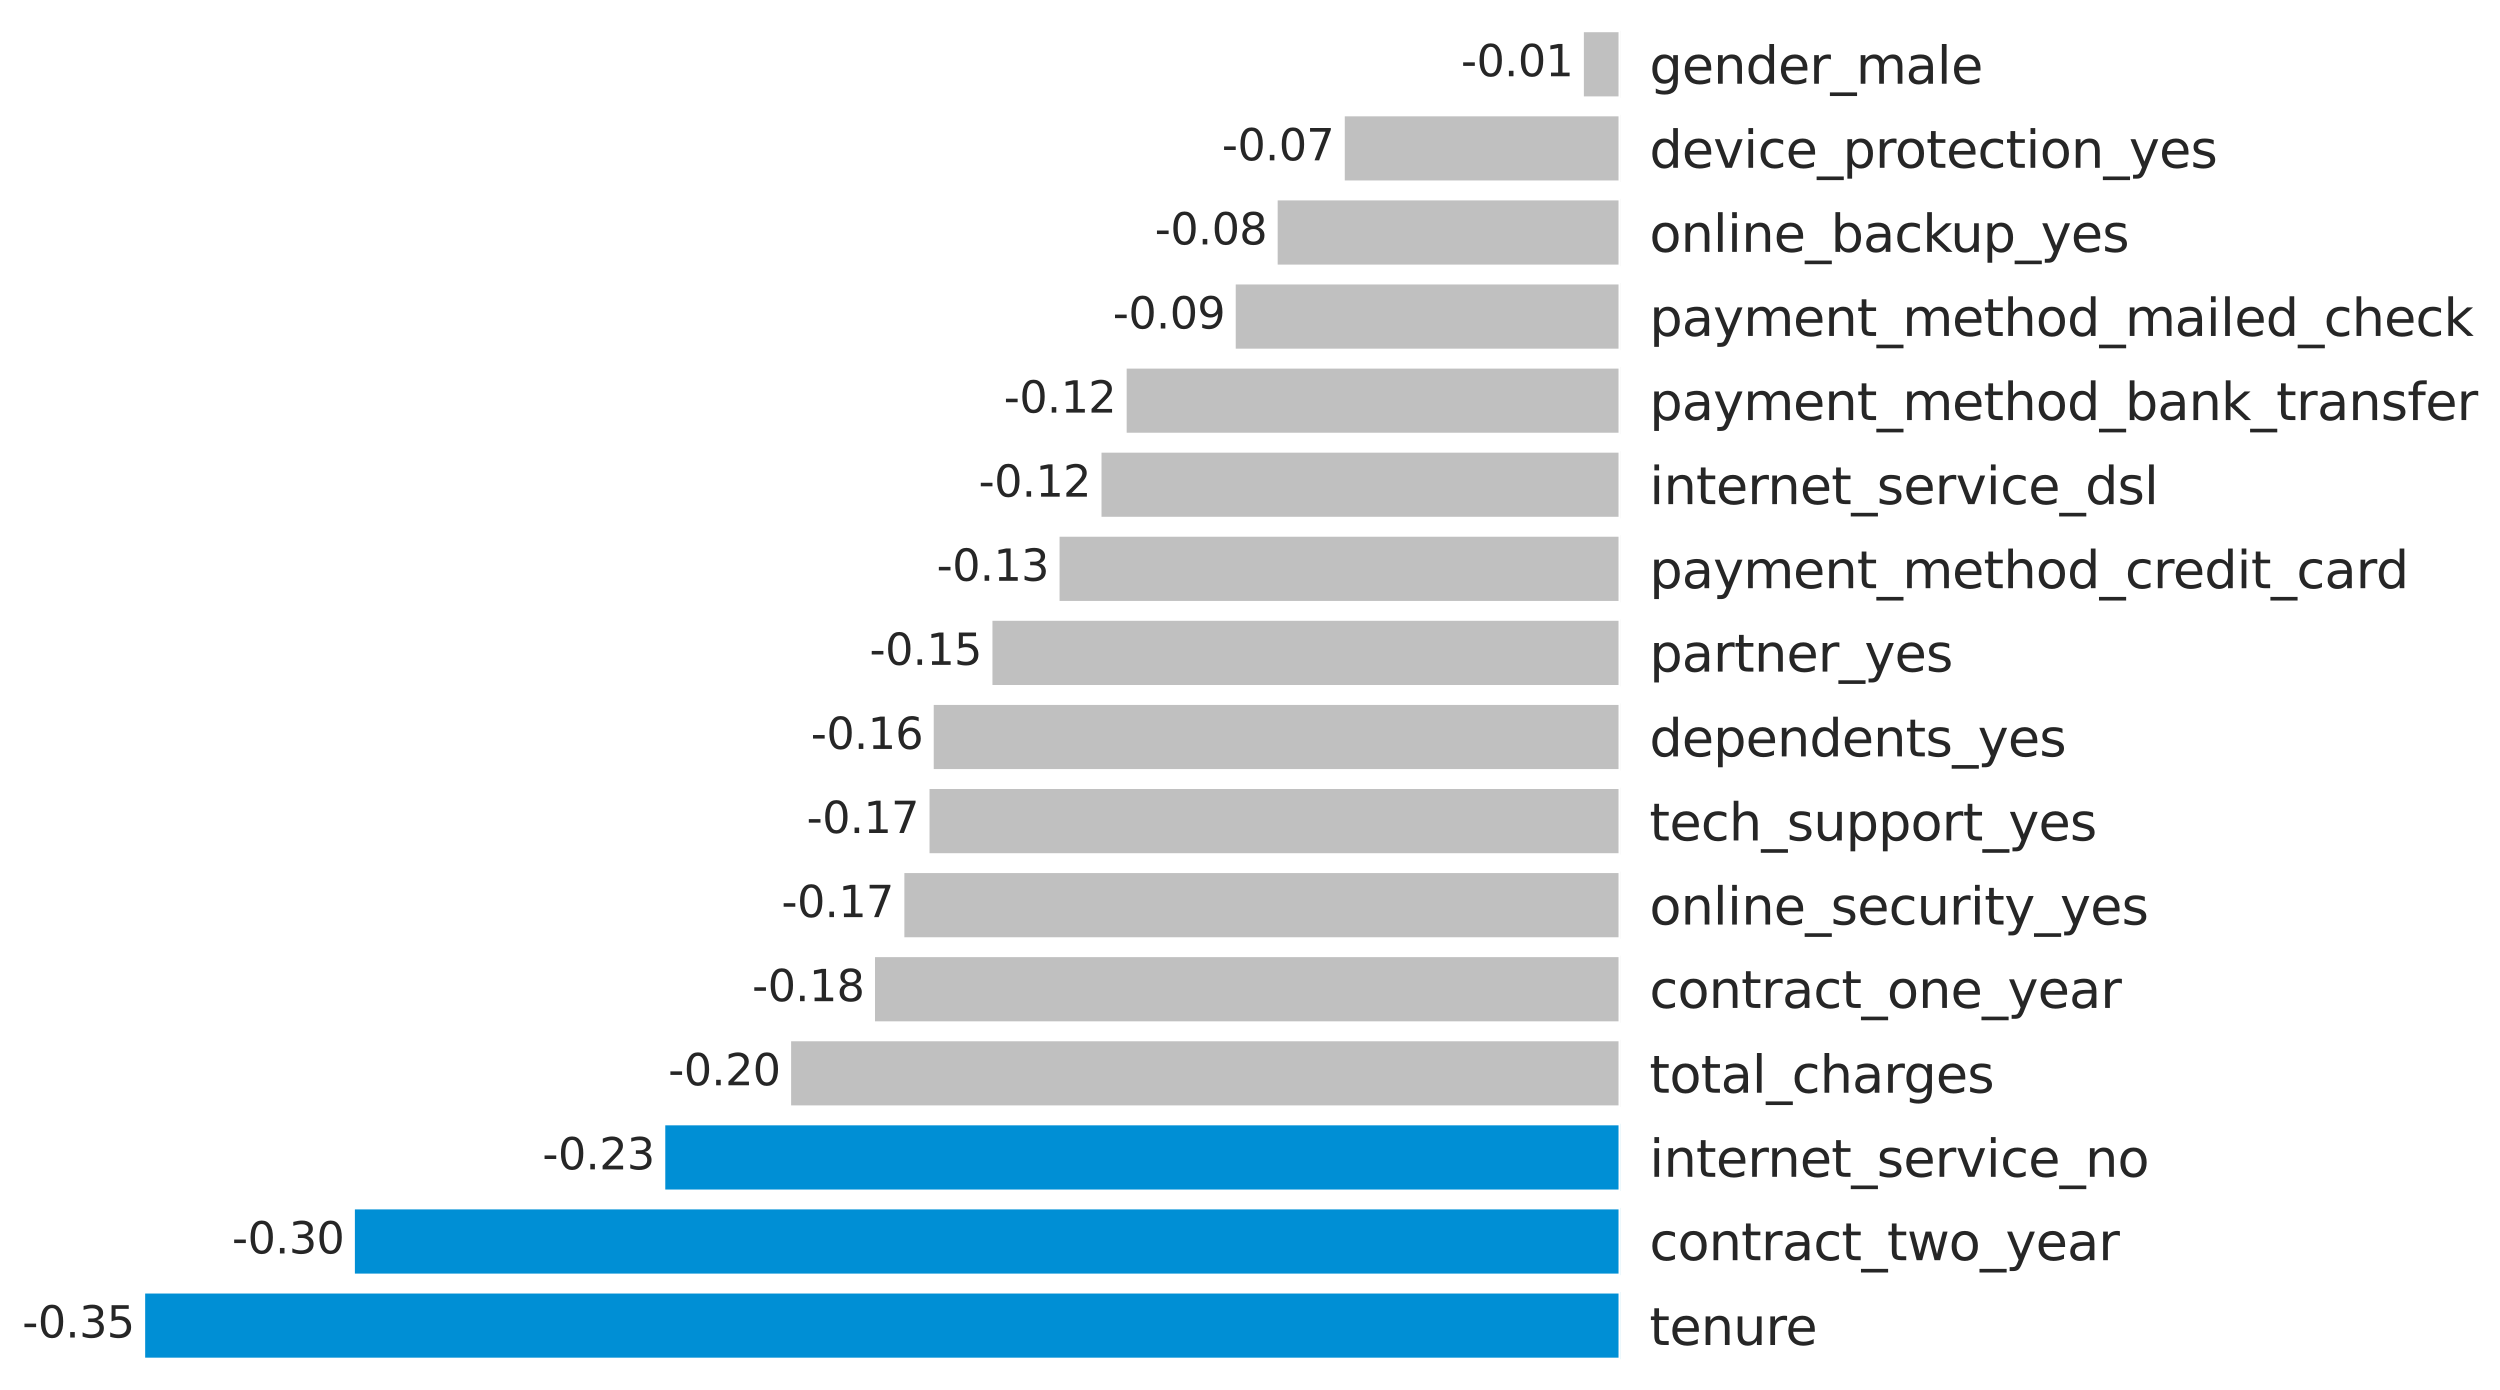 <?xml version="1.0" encoding="utf-8" standalone="no"?>
<!DOCTYPE svg PUBLIC "-//W3C//DTD SVG 1.1//EN"
  "http://www.w3.org/Graphics/SVG/1.1/DTD/svg11.dtd">
<svg xmlns:xlink="http://www.w3.org/1999/xlink" width="808.111pt" height="449.28pt" viewBox="0 0 808.111 449.28" xmlns="http://www.w3.org/2000/svg" version="1.1">
 <defs>
  <style type="text/css">*{stroke-linejoin: round; stroke-linecap: butt}</style>
 </defs>
 <g id="figure_1">
  <g id="patch_1">
   <path d="M 0 449.28 
L 808.111 449.28 
L 808.111 0 
L 0 0 
z
" style="fill: #ffffff"/>
  </g>
  <g id="axes_1">
   <g id="patch_2">
    <path d="M 22.56 442.08 
L 523.68 442.08 
L 523.68 7.2 
L 22.56 7.2 
z
" style="fill: #ffffff"/>
   </g>
   <g id="matplotlib.axis_1">
    <g id="xtick_1"/>
    <g id="xtick_2"/>
    <g id="xtick_3"/>
    <g id="xtick_4"/>
    <g id="xtick_5"/>
    <g id="xtick_6"/>
    <g id="xtick_7"/>
    <g id="xtick_8"/>
   </g>
   <g id="matplotlib.axis_2">
    <g id="ytick_1">
     <g id="text_1">
      <!-- gender_male -->
      <g style="fill: #262626" transform="translate(533.18 27.059)scale(0.165 -0.165)">
       <defs>
        <path id="DejaVuSans-67" d="M 2906 1791 
Q 2906 2416 2648 2759 
Q 2391 3103 1925 3103 
Q 1463 3103 1205 2759 
Q 947 2416 947 1791 
Q 947 1169 1205 825 
Q 1463 481 1925 481 
Q 2391 481 2648 825 
Q 2906 1169 2906 1791 
z
M 3481 434 
Q 3481 -459 3084 -895 
Q 2688 -1331 1869 -1331 
Q 1566 -1331 1297 -1286 
Q 1028 -1241 775 -1147 
L 775 -588 
Q 1028 -725 1275 -790 
Q 1522 -856 1778 -856 
Q 2344 -856 2625 -561 
Q 2906 -266 2906 331 
L 2906 616 
Q 2728 306 2450 153 
Q 2172 0 1784 0 
Q 1141 0 747 490 
Q 353 981 353 1791 
Q 353 2603 747 3093 
Q 1141 3584 1784 3584 
Q 2172 3584 2450 3431 
Q 2728 3278 2906 2969 
L 2906 3500 
L 3481 3500 
L 3481 434 
z
" transform="scale(0.016)"/>
        <path id="DejaVuSans-65" d="M 3597 1894 
L 3597 1613 
L 953 1613 
Q 991 1019 1311 708 
Q 1631 397 2203 397 
Q 2534 397 2845 478 
Q 3156 559 3463 722 
L 3463 178 
Q 3153 47 2828 -22 
Q 2503 -91 2169 -91 
Q 1331 -91 842 396 
Q 353 884 353 1716 
Q 353 2575 817 3079 
Q 1281 3584 2069 3584 
Q 2775 3584 3186 3129 
Q 3597 2675 3597 1894 
z
M 3022 2063 
Q 3016 2534 2758 2815 
Q 2500 3097 2075 3097 
Q 1594 3097 1305 2825 
Q 1016 2553 972 2059 
L 3022 2063 
z
" transform="scale(0.016)"/>
        <path id="DejaVuSans-6e" d="M 3513 2113 
L 3513 0 
L 2938 0 
L 2938 2094 
Q 2938 2591 2744 2837 
Q 2550 3084 2163 3084 
Q 1697 3084 1428 2787 
Q 1159 2491 1159 1978 
L 1159 0 
L 581 0 
L 581 3500 
L 1159 3500 
L 1159 2956 
Q 1366 3272 1645 3428 
Q 1925 3584 2291 3584 
Q 2894 3584 3203 3211 
Q 3513 2838 3513 2113 
z
" transform="scale(0.016)"/>
        <path id="DejaVuSans-64" d="M 2906 2969 
L 2906 4863 
L 3481 4863 
L 3481 0 
L 2906 0 
L 2906 525 
Q 2725 213 2448 61 
Q 2172 -91 1784 -91 
Q 1150 -91 751 415 
Q 353 922 353 1747 
Q 353 2572 751 3078 
Q 1150 3584 1784 3584 
Q 2172 3584 2448 3432 
Q 2725 3281 2906 2969 
z
M 947 1747 
Q 947 1113 1208 752 
Q 1469 391 1925 391 
Q 2381 391 2643 752 
Q 2906 1113 2906 1747 
Q 2906 2381 2643 2742 
Q 2381 3103 1925 3103 
Q 1469 3103 1208 2742 
Q 947 2381 947 1747 
z
" transform="scale(0.016)"/>
        <path id="DejaVuSans-72" d="M 2631 2963 
Q 2534 3019 2420 3045 
Q 2306 3072 2169 3072 
Q 1681 3072 1420 2755 
Q 1159 2438 1159 1844 
L 1159 0 
L 581 0 
L 581 3500 
L 1159 3500 
L 1159 2956 
Q 1341 3275 1631 3429 
Q 1922 3584 2338 3584 
Q 2397 3584 2469 3576 
Q 2541 3569 2628 3553 
L 2631 2963 
z
" transform="scale(0.016)"/>
        <path id="DejaVuSans-5f" d="M 3263 -1063 
L 3263 -1509 
L -63 -1509 
L -63 -1063 
L 3263 -1063 
z
" transform="scale(0.016)"/>
        <path id="DejaVuSans-6d" d="M 3328 2828 
Q 3544 3216 3844 3400 
Q 4144 3584 4550 3584 
Q 5097 3584 5394 3201 
Q 5691 2819 5691 2113 
L 5691 0 
L 5113 0 
L 5113 2094 
Q 5113 2597 4934 2840 
Q 4756 3084 4391 3084 
Q 3944 3084 3684 2787 
Q 3425 2491 3425 1978 
L 3425 0 
L 2847 0 
L 2847 2094 
Q 2847 2600 2669 2842 
Q 2491 3084 2119 3084 
Q 1678 3084 1418 2786 
Q 1159 2488 1159 1978 
L 1159 0 
L 581 0 
L 581 3500 
L 1159 3500 
L 1159 2956 
Q 1356 3278 1631 3431 
Q 1906 3584 2284 3584 
Q 2666 3584 2933 3390 
Q 3200 3197 3328 2828 
z
" transform="scale(0.016)"/>
        <path id="DejaVuSans-61" d="M 2194 1759 
Q 1497 1759 1228 1600 
Q 959 1441 959 1056 
Q 959 750 1161 570 
Q 1363 391 1709 391 
Q 2188 391 2477 730 
Q 2766 1069 2766 1631 
L 2766 1759 
L 2194 1759 
z
M 3341 1997 
L 3341 0 
L 2766 0 
L 2766 531 
Q 2569 213 2275 61 
Q 1981 -91 1556 -91 
Q 1019 -91 701 211 
Q 384 513 384 1019 
Q 384 1609 779 1909 
Q 1175 2209 1959 2209 
L 2766 2209 
L 2766 2266 
Q 2766 2663 2505 2880 
Q 2244 3097 1772 3097 
Q 1472 3097 1187 3025 
Q 903 2953 641 2809 
L 641 3341 
Q 956 3463 1253 3523 
Q 1550 3584 1831 3584 
Q 2591 3584 2966 3190 
Q 3341 2797 3341 1997 
z
" transform="scale(0.016)"/>
        <path id="DejaVuSans-6c" d="M 603 4863 
L 1178 4863 
L 1178 0 
L 603 0 
L 603 4863 
z
" transform="scale(0.016)"/>
       </defs>
       <use xlink:href="#DejaVuSans-67"/>
       <use xlink:href="#DejaVuSans-65" x="63.477"/>
       <use xlink:href="#DejaVuSans-6e" x="125"/>
       <use xlink:href="#DejaVuSans-64" x="188.379"/>
       <use xlink:href="#DejaVuSans-65" x="251.855"/>
       <use xlink:href="#DejaVuSans-72" x="313.379"/>
       <use xlink:href="#DejaVuSans-5f" x="354.492"/>
       <use xlink:href="#DejaVuSans-6d" x="404.492"/>
       <use xlink:href="#DejaVuSans-61" x="501.904"/>
       <use xlink:href="#DejaVuSans-6c" x="563.184"/>
       <use xlink:href="#DejaVuSans-65" x="590.967"/>
      </g>
     </g>
    </g>
    <g id="ytick_2">
     <g id="text_2">
      <!-- device_protection_yes -->
      <g style="fill: #262626" transform="translate(533.18 54.239)scale(0.165 -0.165)">
       <defs>
        <path id="DejaVuSans-76" d="M 191 3500 
L 800 3500 
L 1894 563 
L 2988 3500 
L 3597 3500 
L 2284 0 
L 1503 0 
L 191 3500 
z
" transform="scale(0.016)"/>
        <path id="DejaVuSans-69" d="M 603 3500 
L 1178 3500 
L 1178 0 
L 603 0 
L 603 3500 
z
M 603 4863 
L 1178 4863 
L 1178 4134 
L 603 4134 
L 603 4863 
z
" transform="scale(0.016)"/>
        <path id="DejaVuSans-63" d="M 3122 3366 
L 3122 2828 
Q 2878 2963 2633 3030 
Q 2388 3097 2138 3097 
Q 1578 3097 1268 2742 
Q 959 2388 959 1747 
Q 959 1106 1268 751 
Q 1578 397 2138 397 
Q 2388 397 2633 464 
Q 2878 531 3122 666 
L 3122 134 
Q 2881 22 2623 -34 
Q 2366 -91 2075 -91 
Q 1284 -91 818 406 
Q 353 903 353 1747 
Q 353 2603 823 3093 
Q 1294 3584 2113 3584 
Q 2378 3584 2631 3529 
Q 2884 3475 3122 3366 
z
" transform="scale(0.016)"/>
        <path id="DejaVuSans-70" d="M 1159 525 
L 1159 -1331 
L 581 -1331 
L 581 3500 
L 1159 3500 
L 1159 2969 
Q 1341 3281 1617 3432 
Q 1894 3584 2278 3584 
Q 2916 3584 3314 3078 
Q 3713 2572 3713 1747 
Q 3713 922 3314 415 
Q 2916 -91 2278 -91 
Q 1894 -91 1617 61 
Q 1341 213 1159 525 
z
M 3116 1747 
Q 3116 2381 2855 2742 
Q 2594 3103 2138 3103 
Q 1681 3103 1420 2742 
Q 1159 2381 1159 1747 
Q 1159 1113 1420 752 
Q 1681 391 2138 391 
Q 2594 391 2855 752 
Q 3116 1113 3116 1747 
z
" transform="scale(0.016)"/>
        <path id="DejaVuSans-6f" d="M 1959 3097 
Q 1497 3097 1228 2736 
Q 959 2375 959 1747 
Q 959 1119 1226 758 
Q 1494 397 1959 397 
Q 2419 397 2687 759 
Q 2956 1122 2956 1747 
Q 2956 2369 2687 2733 
Q 2419 3097 1959 3097 
z
M 1959 3584 
Q 2709 3584 3137 3096 
Q 3566 2609 3566 1747 
Q 3566 888 3137 398 
Q 2709 -91 1959 -91 
Q 1206 -91 779 398 
Q 353 888 353 1747 
Q 353 2609 779 3096 
Q 1206 3584 1959 3584 
z
" transform="scale(0.016)"/>
        <path id="DejaVuSans-74" d="M 1172 4494 
L 1172 3500 
L 2356 3500 
L 2356 3053 
L 1172 3053 
L 1172 1153 
Q 1172 725 1289 603 
Q 1406 481 1766 481 
L 2356 481 
L 2356 0 
L 1766 0 
Q 1100 0 847 248 
Q 594 497 594 1153 
L 594 3053 
L 172 3053 
L 172 3500 
L 594 3500 
L 594 4494 
L 1172 4494 
z
" transform="scale(0.016)"/>
        <path id="DejaVuSans-79" d="M 2059 -325 
Q 1816 -950 1584 -1140 
Q 1353 -1331 966 -1331 
L 506 -1331 
L 506 -850 
L 844 -850 
Q 1081 -850 1212 -737 
Q 1344 -625 1503 -206 
L 1606 56 
L 191 3500 
L 800 3500 
L 1894 763 
L 2988 3500 
L 3597 3500 
L 2059 -325 
z
" transform="scale(0.016)"/>
        <path id="DejaVuSans-73" d="M 2834 3397 
L 2834 2853 
Q 2591 2978 2328 3040 
Q 2066 3103 1784 3103 
Q 1356 3103 1142 2972 
Q 928 2841 928 2578 
Q 928 2378 1081 2264 
Q 1234 2150 1697 2047 
L 1894 2003 
Q 2506 1872 2764 1633 
Q 3022 1394 3022 966 
Q 3022 478 2636 193 
Q 2250 -91 1575 -91 
Q 1294 -91 989 -36 
Q 684 19 347 128 
L 347 722 
Q 666 556 975 473 
Q 1284 391 1588 391 
Q 1994 391 2212 530 
Q 2431 669 2431 922 
Q 2431 1156 2273 1281 
Q 2116 1406 1581 1522 
L 1381 1569 
Q 847 1681 609 1914 
Q 372 2147 372 2553 
Q 372 3047 722 3315 
Q 1072 3584 1716 3584 
Q 2034 3584 2315 3537 
Q 2597 3491 2834 3397 
z
" transform="scale(0.016)"/>
       </defs>
       <use xlink:href="#DejaVuSans-64"/>
       <use xlink:href="#DejaVuSans-65" x="63.477"/>
       <use xlink:href="#DejaVuSans-76" x="125"/>
       <use xlink:href="#DejaVuSans-69" x="184.18"/>
       <use xlink:href="#DejaVuSans-63" x="211.963"/>
       <use xlink:href="#DejaVuSans-65" x="266.943"/>
       <use xlink:href="#DejaVuSans-5f" x="328.467"/>
       <use xlink:href="#DejaVuSans-70" x="378.467"/>
       <use xlink:href="#DejaVuSans-72" x="441.943"/>
       <use xlink:href="#DejaVuSans-6f" x="480.807"/>
       <use xlink:href="#DejaVuSans-74" x="541.988"/>
       <use xlink:href="#DejaVuSans-65" x="581.197"/>
       <use xlink:href="#DejaVuSans-63" x="642.721"/>
       <use xlink:href="#DejaVuSans-74" x="697.701"/>
       <use xlink:href="#DejaVuSans-69" x="736.91"/>
       <use xlink:href="#DejaVuSans-6f" x="764.693"/>
       <use xlink:href="#DejaVuSans-6e" x="825.875"/>
       <use xlink:href="#DejaVuSans-5f" x="889.254"/>
       <use xlink:href="#DejaVuSans-79" x="939.254"/>
       <use xlink:href="#DejaVuSans-65" x="998.434"/>
       <use xlink:href="#DejaVuSans-73" x="1059.957"/>
      </g>
     </g>
    </g>
    <g id="ytick_3">
     <g id="text_3">
      <!-- online_backup_yes -->
      <g style="fill: #262626" transform="translate(533.18 81.419)scale(0.165 -0.165)">
       <defs>
        <path id="DejaVuSans-62" d="M 3116 1747 
Q 3116 2381 2855 2742 
Q 2594 3103 2138 3103 
Q 1681 3103 1420 2742 
Q 1159 2381 1159 1747 
Q 1159 1113 1420 752 
Q 1681 391 2138 391 
Q 2594 391 2855 752 
Q 3116 1113 3116 1747 
z
M 1159 2969 
Q 1341 3281 1617 3432 
Q 1894 3584 2278 3584 
Q 2916 3584 3314 3078 
Q 3713 2572 3713 1747 
Q 3713 922 3314 415 
Q 2916 -91 2278 -91 
Q 1894 -91 1617 61 
Q 1341 213 1159 525 
L 1159 0 
L 581 0 
L 581 4863 
L 1159 4863 
L 1159 2969 
z
" transform="scale(0.016)"/>
        <path id="DejaVuSans-6b" d="M 581 4863 
L 1159 4863 
L 1159 1991 
L 2875 3500 
L 3609 3500 
L 1753 1863 
L 3688 0 
L 2938 0 
L 1159 1709 
L 1159 0 
L 581 0 
L 581 4863 
z
" transform="scale(0.016)"/>
        <path id="DejaVuSans-75" d="M 544 1381 
L 544 3500 
L 1119 3500 
L 1119 1403 
Q 1119 906 1312 657 
Q 1506 409 1894 409 
Q 2359 409 2629 706 
Q 2900 1003 2900 1516 
L 2900 3500 
L 3475 3500 
L 3475 0 
L 2900 0 
L 2900 538 
Q 2691 219 2414 64 
Q 2138 -91 1772 -91 
Q 1169 -91 856 284 
Q 544 659 544 1381 
z
M 1991 3584 
L 1991 3584 
z
" transform="scale(0.016)"/>
       </defs>
       <use xlink:href="#DejaVuSans-6f"/>
       <use xlink:href="#DejaVuSans-6e" x="61.182"/>
       <use xlink:href="#DejaVuSans-6c" x="124.561"/>
       <use xlink:href="#DejaVuSans-69" x="152.344"/>
       <use xlink:href="#DejaVuSans-6e" x="180.127"/>
       <use xlink:href="#DejaVuSans-65" x="243.506"/>
       <use xlink:href="#DejaVuSans-5f" x="305.029"/>
       <use xlink:href="#DejaVuSans-62" x="355.029"/>
       <use xlink:href="#DejaVuSans-61" x="418.506"/>
       <use xlink:href="#DejaVuSans-63" x="479.785"/>
       <use xlink:href="#DejaVuSans-6b" x="534.766"/>
       <use xlink:href="#DejaVuSans-75" x="589.551"/>
       <use xlink:href="#DejaVuSans-70" x="652.93"/>
       <use xlink:href="#DejaVuSans-5f" x="716.406"/>
       <use xlink:href="#DejaVuSans-79" x="766.406"/>
       <use xlink:href="#DejaVuSans-65" x="825.586"/>
       <use xlink:href="#DejaVuSans-73" x="887.109"/>
      </g>
     </g>
    </g>
    <g id="ytick_4">
     <g id="text_4">
      <!-- payment_method_mailed_check -->
      <g style="fill: #262626" transform="translate(533.18 108.599)scale(0.165 -0.165)">
       <defs>
        <path id="DejaVuSans-68" d="M 3513 2113 
L 3513 0 
L 2938 0 
L 2938 2094 
Q 2938 2591 2744 2837 
Q 2550 3084 2163 3084 
Q 1697 3084 1428 2787 
Q 1159 2491 1159 1978 
L 1159 0 
L 581 0 
L 581 4863 
L 1159 4863 
L 1159 2956 
Q 1366 3272 1645 3428 
Q 1925 3584 2291 3584 
Q 2894 3584 3203 3211 
Q 3513 2838 3513 2113 
z
" transform="scale(0.016)"/>
       </defs>
       <use xlink:href="#DejaVuSans-70"/>
       <use xlink:href="#DejaVuSans-61" x="63.477"/>
       <use xlink:href="#DejaVuSans-79" x="124.756"/>
       <use xlink:href="#DejaVuSans-6d" x="183.936"/>
       <use xlink:href="#DejaVuSans-65" x="281.348"/>
       <use xlink:href="#DejaVuSans-6e" x="342.871"/>
       <use xlink:href="#DejaVuSans-74" x="406.25"/>
       <use xlink:href="#DejaVuSans-5f" x="445.459"/>
       <use xlink:href="#DejaVuSans-6d" x="495.459"/>
       <use xlink:href="#DejaVuSans-65" x="592.871"/>
       <use xlink:href="#DejaVuSans-74" x="654.395"/>
       <use xlink:href="#DejaVuSans-68" x="693.604"/>
       <use xlink:href="#DejaVuSans-6f" x="756.982"/>
       <use xlink:href="#DejaVuSans-64" x="818.164"/>
       <use xlink:href="#DejaVuSans-5f" x="881.641"/>
       <use xlink:href="#DejaVuSans-6d" x="931.641"/>
       <use xlink:href="#DejaVuSans-61" x="1029.053"/>
       <use xlink:href="#DejaVuSans-69" x="1090.332"/>
       <use xlink:href="#DejaVuSans-6c" x="1118.115"/>
       <use xlink:href="#DejaVuSans-65" x="1145.898"/>
       <use xlink:href="#DejaVuSans-64" x="1207.422"/>
       <use xlink:href="#DejaVuSans-5f" x="1270.898"/>
       <use xlink:href="#DejaVuSans-63" x="1320.898"/>
       <use xlink:href="#DejaVuSans-68" x="1375.879"/>
       <use xlink:href="#DejaVuSans-65" x="1439.258"/>
       <use xlink:href="#DejaVuSans-63" x="1500.781"/>
       <use xlink:href="#DejaVuSans-6b" x="1555.762"/>
      </g>
     </g>
    </g>
    <g id="ytick_5">
     <g id="text_5">
      <!-- payment_method_bank_transfer -->
      <g style="fill: #262626" transform="translate(533.18 135.779)scale(0.165 -0.165)">
       <defs>
        <path id="DejaVuSans-66" d="M 2375 4863 
L 2375 4384 
L 1825 4384 
Q 1516 4384 1395 4259 
Q 1275 4134 1275 3809 
L 1275 3500 
L 2222 3500 
L 2222 3053 
L 1275 3053 
L 1275 0 
L 697 0 
L 697 3053 
L 147 3053 
L 147 3500 
L 697 3500 
L 697 3744 
Q 697 4328 969 4595 
Q 1241 4863 1831 4863 
L 2375 4863 
z
" transform="scale(0.016)"/>
       </defs>
       <use xlink:href="#DejaVuSans-70"/>
       <use xlink:href="#DejaVuSans-61" x="63.477"/>
       <use xlink:href="#DejaVuSans-79" x="124.756"/>
       <use xlink:href="#DejaVuSans-6d" x="183.936"/>
       <use xlink:href="#DejaVuSans-65" x="281.348"/>
       <use xlink:href="#DejaVuSans-6e" x="342.871"/>
       <use xlink:href="#DejaVuSans-74" x="406.25"/>
       <use xlink:href="#DejaVuSans-5f" x="445.459"/>
       <use xlink:href="#DejaVuSans-6d" x="495.459"/>
       <use xlink:href="#DejaVuSans-65" x="592.871"/>
       <use xlink:href="#DejaVuSans-74" x="654.395"/>
       <use xlink:href="#DejaVuSans-68" x="693.604"/>
       <use xlink:href="#DejaVuSans-6f" x="756.982"/>
       <use xlink:href="#DejaVuSans-64" x="818.164"/>
       <use xlink:href="#DejaVuSans-5f" x="881.641"/>
       <use xlink:href="#DejaVuSans-62" x="931.641"/>
       <use xlink:href="#DejaVuSans-61" x="995.117"/>
       <use xlink:href="#DejaVuSans-6e" x="1056.396"/>
       <use xlink:href="#DejaVuSans-6b" x="1119.775"/>
       <use xlink:href="#DejaVuSans-5f" x="1177.686"/>
       <use xlink:href="#DejaVuSans-74" x="1227.686"/>
       <use xlink:href="#DejaVuSans-72" x="1266.895"/>
       <use xlink:href="#DejaVuSans-61" x="1308.008"/>
       <use xlink:href="#DejaVuSans-6e" x="1369.287"/>
       <use xlink:href="#DejaVuSans-73" x="1432.666"/>
       <use xlink:href="#DejaVuSans-66" x="1484.766"/>
       <use xlink:href="#DejaVuSans-65" x="1519.971"/>
       <use xlink:href="#DejaVuSans-72" x="1581.494"/>
      </g>
     </g>
    </g>
    <g id="ytick_6">
     <g id="text_6">
      <!-- internet_service_dsl -->
      <g style="fill: #262626" transform="translate(533.18 162.959)scale(0.165 -0.165)">
       <use xlink:href="#DejaVuSans-69"/>
       <use xlink:href="#DejaVuSans-6e" x="27.783"/>
       <use xlink:href="#DejaVuSans-74" x="91.162"/>
       <use xlink:href="#DejaVuSans-65" x="130.371"/>
       <use xlink:href="#DejaVuSans-72" x="191.895"/>
       <use xlink:href="#DejaVuSans-6e" x="231.258"/>
       <use xlink:href="#DejaVuSans-65" x="294.637"/>
       <use xlink:href="#DejaVuSans-74" x="356.16"/>
       <use xlink:href="#DejaVuSans-5f" x="395.369"/>
       <use xlink:href="#DejaVuSans-73" x="445.369"/>
       <use xlink:href="#DejaVuSans-65" x="497.469"/>
       <use xlink:href="#DejaVuSans-72" x="558.992"/>
       <use xlink:href="#DejaVuSans-76" x="600.105"/>
       <use xlink:href="#DejaVuSans-69" x="659.285"/>
       <use xlink:href="#DejaVuSans-63" x="687.068"/>
       <use xlink:href="#DejaVuSans-65" x="742.049"/>
       <use xlink:href="#DejaVuSans-5f" x="803.572"/>
       <use xlink:href="#DejaVuSans-64" x="853.572"/>
       <use xlink:href="#DejaVuSans-73" x="917.049"/>
       <use xlink:href="#DejaVuSans-6c" x="969.148"/>
      </g>
     </g>
    </g>
    <g id="ytick_7">
     <g id="text_7">
      <!-- payment_method_credit_card -->
      <g style="fill: #262626" transform="translate(533.18 190.139)scale(0.165 -0.165)">
       <use xlink:href="#DejaVuSans-70"/>
       <use xlink:href="#DejaVuSans-61" x="63.477"/>
       <use xlink:href="#DejaVuSans-79" x="124.756"/>
       <use xlink:href="#DejaVuSans-6d" x="183.936"/>
       <use xlink:href="#DejaVuSans-65" x="281.348"/>
       <use xlink:href="#DejaVuSans-6e" x="342.871"/>
       <use xlink:href="#DejaVuSans-74" x="406.25"/>
       <use xlink:href="#DejaVuSans-5f" x="445.459"/>
       <use xlink:href="#DejaVuSans-6d" x="495.459"/>
       <use xlink:href="#DejaVuSans-65" x="592.871"/>
       <use xlink:href="#DejaVuSans-74" x="654.395"/>
       <use xlink:href="#DejaVuSans-68" x="693.604"/>
       <use xlink:href="#DejaVuSans-6f" x="756.982"/>
       <use xlink:href="#DejaVuSans-64" x="818.164"/>
       <use xlink:href="#DejaVuSans-5f" x="881.641"/>
       <use xlink:href="#DejaVuSans-63" x="931.641"/>
       <use xlink:href="#DejaVuSans-72" x="986.621"/>
       <use xlink:href="#DejaVuSans-65" x="1025.484"/>
       <use xlink:href="#DejaVuSans-64" x="1087.008"/>
       <use xlink:href="#DejaVuSans-69" x="1150.484"/>
       <use xlink:href="#DejaVuSans-74" x="1178.268"/>
       <use xlink:href="#DejaVuSans-5f" x="1217.477"/>
       <use xlink:href="#DejaVuSans-63" x="1267.477"/>
       <use xlink:href="#DejaVuSans-61" x="1322.457"/>
       <use xlink:href="#DejaVuSans-72" x="1383.736"/>
       <use xlink:href="#DejaVuSans-64" x="1423.1"/>
      </g>
     </g>
    </g>
    <g id="ytick_8">
     <g id="text_8">
      <!-- partner_yes -->
      <g style="fill: #262626" transform="translate(533.18 217.089)scale(0.165 -0.165)">
       <use xlink:href="#DejaVuSans-70"/>
       <use xlink:href="#DejaVuSans-61" x="63.477"/>
       <use xlink:href="#DejaVuSans-72" x="124.756"/>
       <use xlink:href="#DejaVuSans-74" x="165.869"/>
       <use xlink:href="#DejaVuSans-6e" x="205.078"/>
       <use xlink:href="#DejaVuSans-65" x="268.457"/>
       <use xlink:href="#DejaVuSans-72" x="329.98"/>
       <use xlink:href="#DejaVuSans-5f" x="371.094"/>
       <use xlink:href="#DejaVuSans-79" x="421.094"/>
       <use xlink:href="#DejaVuSans-65" x="480.273"/>
       <use xlink:href="#DejaVuSans-73" x="541.797"/>
      </g>
     </g>
    </g>
    <g id="ytick_9">
     <g id="text_9">
      <!-- dependents_yes -->
      <g style="fill: #262626" transform="translate(533.18 244.499)scale(0.165 -0.165)">
       <use xlink:href="#DejaVuSans-64"/>
       <use xlink:href="#DejaVuSans-65" x="63.477"/>
       <use xlink:href="#DejaVuSans-70" x="125"/>
       <use xlink:href="#DejaVuSans-65" x="188.477"/>
       <use xlink:href="#DejaVuSans-6e" x="250"/>
       <use xlink:href="#DejaVuSans-64" x="313.379"/>
       <use xlink:href="#DejaVuSans-65" x="376.855"/>
       <use xlink:href="#DejaVuSans-6e" x="438.379"/>
       <use xlink:href="#DejaVuSans-74" x="501.758"/>
       <use xlink:href="#DejaVuSans-73" x="540.967"/>
       <use xlink:href="#DejaVuSans-5f" x="593.066"/>
       <use xlink:href="#DejaVuSans-79" x="643.066"/>
       <use xlink:href="#DejaVuSans-65" x="702.246"/>
       <use xlink:href="#DejaVuSans-73" x="763.77"/>
      </g>
     </g>
    </g>
    <g id="ytick_10">
     <g id="text_10">
      <!-- tech_support_yes -->
      <g style="fill: #262626" transform="translate(533.18 271.679)scale(0.165 -0.165)">
       <use xlink:href="#DejaVuSans-74"/>
       <use xlink:href="#DejaVuSans-65" x="39.209"/>
       <use xlink:href="#DejaVuSans-63" x="100.732"/>
       <use xlink:href="#DejaVuSans-68" x="155.713"/>
       <use xlink:href="#DejaVuSans-5f" x="219.092"/>
       <use xlink:href="#DejaVuSans-73" x="269.092"/>
       <use xlink:href="#DejaVuSans-75" x="321.191"/>
       <use xlink:href="#DejaVuSans-70" x="384.57"/>
       <use xlink:href="#DejaVuSans-70" x="448.047"/>
       <use xlink:href="#DejaVuSans-6f" x="511.523"/>
       <use xlink:href="#DejaVuSans-72" x="572.705"/>
       <use xlink:href="#DejaVuSans-74" x="613.818"/>
       <use xlink:href="#DejaVuSans-5f" x="653.027"/>
       <use xlink:href="#DejaVuSans-79" x="703.027"/>
       <use xlink:href="#DejaVuSans-65" x="762.207"/>
       <use xlink:href="#DejaVuSans-73" x="823.73"/>
      </g>
     </g>
    </g>
    <g id="ytick_11">
     <g id="text_11">
      <!-- online_security_yes -->
      <g style="fill: #262626" transform="translate(533.18 298.859)scale(0.165 -0.165)">
       <use xlink:href="#DejaVuSans-6f"/>
       <use xlink:href="#DejaVuSans-6e" x="61.182"/>
       <use xlink:href="#DejaVuSans-6c" x="124.561"/>
       <use xlink:href="#DejaVuSans-69" x="152.344"/>
       <use xlink:href="#DejaVuSans-6e" x="180.127"/>
       <use xlink:href="#DejaVuSans-65" x="243.506"/>
       <use xlink:href="#DejaVuSans-5f" x="305.029"/>
       <use xlink:href="#DejaVuSans-73" x="355.029"/>
       <use xlink:href="#DejaVuSans-65" x="407.129"/>
       <use xlink:href="#DejaVuSans-63" x="468.652"/>
       <use xlink:href="#DejaVuSans-75" x="523.633"/>
       <use xlink:href="#DejaVuSans-72" x="587.012"/>
       <use xlink:href="#DejaVuSans-69" x="628.125"/>
       <use xlink:href="#DejaVuSans-74" x="655.908"/>
       <use xlink:href="#DejaVuSans-79" x="695.117"/>
       <use xlink:href="#DejaVuSans-5f" x="754.297"/>
       <use xlink:href="#DejaVuSans-79" x="804.297"/>
       <use xlink:href="#DejaVuSans-65" x="863.477"/>
       <use xlink:href="#DejaVuSans-73" x="925"/>
      </g>
     </g>
    </g>
    <g id="ytick_12">
     <g id="text_12">
      <!-- contract_one_year -->
      <g style="fill: #262626" transform="translate(533.18 325.809)scale(0.165 -0.165)">
       <use xlink:href="#DejaVuSans-63"/>
       <use xlink:href="#DejaVuSans-6f" x="54.98"/>
       <use xlink:href="#DejaVuSans-6e" x="116.162"/>
       <use xlink:href="#DejaVuSans-74" x="179.541"/>
       <use xlink:href="#DejaVuSans-72" x="218.75"/>
       <use xlink:href="#DejaVuSans-61" x="259.863"/>
       <use xlink:href="#DejaVuSans-63" x="321.143"/>
       <use xlink:href="#DejaVuSans-74" x="376.123"/>
       <use xlink:href="#DejaVuSans-5f" x="415.332"/>
       <use xlink:href="#DejaVuSans-6f" x="465.332"/>
       <use xlink:href="#DejaVuSans-6e" x="526.514"/>
       <use xlink:href="#DejaVuSans-65" x="589.893"/>
       <use xlink:href="#DejaVuSans-5f" x="651.416"/>
       <use xlink:href="#DejaVuSans-79" x="701.416"/>
       <use xlink:href="#DejaVuSans-65" x="760.596"/>
       <use xlink:href="#DejaVuSans-61" x="822.119"/>
       <use xlink:href="#DejaVuSans-72" x="883.398"/>
      </g>
     </g>
    </g>
    <g id="ytick_13">
     <g id="text_13">
      <!-- total_charges -->
      <g style="fill: #262626" transform="translate(533.18 353.219)scale(0.165 -0.165)">
       <use xlink:href="#DejaVuSans-74"/>
       <use xlink:href="#DejaVuSans-6f" x="39.209"/>
       <use xlink:href="#DejaVuSans-74" x="100.391"/>
       <use xlink:href="#DejaVuSans-61" x="139.6"/>
       <use xlink:href="#DejaVuSans-6c" x="200.879"/>
       <use xlink:href="#DejaVuSans-5f" x="228.662"/>
       <use xlink:href="#DejaVuSans-63" x="278.662"/>
       <use xlink:href="#DejaVuSans-68" x="333.643"/>
       <use xlink:href="#DejaVuSans-61" x="397.021"/>
       <use xlink:href="#DejaVuSans-72" x="458.301"/>
       <use xlink:href="#DejaVuSans-67" x="497.664"/>
       <use xlink:href="#DejaVuSans-65" x="561.141"/>
       <use xlink:href="#DejaVuSans-73" x="622.664"/>
      </g>
     </g>
    </g>
    <g id="ytick_14">
     <g id="text_14">
      <!-- internet_service_no -->
      <g style="fill: #262626" transform="translate(533.18 380.399)scale(0.165 -0.165)">
       <use xlink:href="#DejaVuSans-69"/>
       <use xlink:href="#DejaVuSans-6e" x="27.783"/>
       <use xlink:href="#DejaVuSans-74" x="91.162"/>
       <use xlink:href="#DejaVuSans-65" x="130.371"/>
       <use xlink:href="#DejaVuSans-72" x="191.895"/>
       <use xlink:href="#DejaVuSans-6e" x="231.258"/>
       <use xlink:href="#DejaVuSans-65" x="294.637"/>
       <use xlink:href="#DejaVuSans-74" x="356.16"/>
       <use xlink:href="#DejaVuSans-5f" x="395.369"/>
       <use xlink:href="#DejaVuSans-73" x="445.369"/>
       <use xlink:href="#DejaVuSans-65" x="497.469"/>
       <use xlink:href="#DejaVuSans-72" x="558.992"/>
       <use xlink:href="#DejaVuSans-76" x="600.105"/>
       <use xlink:href="#DejaVuSans-69" x="659.285"/>
       <use xlink:href="#DejaVuSans-63" x="687.068"/>
       <use xlink:href="#DejaVuSans-65" x="742.049"/>
       <use xlink:href="#DejaVuSans-5f" x="803.572"/>
       <use xlink:href="#DejaVuSans-6e" x="853.572"/>
       <use xlink:href="#DejaVuSans-6f" x="916.951"/>
      </g>
     </g>
    </g>
    <g id="ytick_15">
     <g id="text_15">
      <!-- contract_two_year -->
      <g style="fill: #262626" transform="translate(533.18 407.349)scale(0.165 -0.165)">
       <defs>
        <path id="DejaVuSans-77" d="M 269 3500 
L 844 3500 
L 1563 769 
L 2278 3500 
L 2956 3500 
L 3675 769 
L 4391 3500 
L 4966 3500 
L 4050 0 
L 3372 0 
L 2619 2869 
L 1863 0 
L 1184 0 
L 269 3500 
z
" transform="scale(0.016)"/>
       </defs>
       <use xlink:href="#DejaVuSans-63"/>
       <use xlink:href="#DejaVuSans-6f" x="54.98"/>
       <use xlink:href="#DejaVuSans-6e" x="116.162"/>
       <use xlink:href="#DejaVuSans-74" x="179.541"/>
       <use xlink:href="#DejaVuSans-72" x="218.75"/>
       <use xlink:href="#DejaVuSans-61" x="259.863"/>
       <use xlink:href="#DejaVuSans-63" x="321.143"/>
       <use xlink:href="#DejaVuSans-74" x="376.123"/>
       <use xlink:href="#DejaVuSans-5f" x="415.332"/>
       <use xlink:href="#DejaVuSans-74" x="465.332"/>
       <use xlink:href="#DejaVuSans-77" x="504.541"/>
       <use xlink:href="#DejaVuSans-6f" x="586.328"/>
       <use xlink:href="#DejaVuSans-5f" x="647.51"/>
       <use xlink:href="#DejaVuSans-79" x="697.51"/>
       <use xlink:href="#DejaVuSans-65" x="756.689"/>
       <use xlink:href="#DejaVuSans-61" x="818.213"/>
       <use xlink:href="#DejaVuSans-72" x="879.492"/>
      </g>
     </g>
    </g>
    <g id="ytick_16">
     <g id="text_16">
      <!-- tenure -->
      <g style="fill: #262626" transform="translate(533.18 434.759)scale(0.165 -0.165)">
       <use xlink:href="#DejaVuSans-74"/>
       <use xlink:href="#DejaVuSans-65" x="39.209"/>
       <use xlink:href="#DejaVuSans-6e" x="100.732"/>
       <use xlink:href="#DejaVuSans-75" x="164.111"/>
       <use xlink:href="#DejaVuSans-72" x="227.49"/>
       <use xlink:href="#DejaVuSans-65" x="266.354"/>
      </g>
     </g>
    </g>
   </g>
   <g id="patch_3">
    <path d="M 523.68 9.918 
L 511.477 9.918 
L 511.477 31.662 
L 523.68 31.662 
z
" clip-path="url(#p48c055d88f)" style="fill: #c0c0c0; stroke: #ffffff; stroke-linejoin: miter"/>
   </g>
   <g id="patch_4">
    <path d="M 523.68 37.098 
L 434.194 37.098 
L 434.194 58.842 
L 523.68 58.842 
z
" clip-path="url(#p48c055d88f)" style="fill: #c0c0c0; stroke: #ffffff; stroke-linejoin: miter"/>
   </g>
   <g id="patch_5">
    <path d="M 523.68 64.278 
L 412.501 64.278 
L 412.501 86.022 
L 523.68 86.022 
z
" clip-path="url(#p48c055d88f)" style="fill: #c0c0c0; stroke: #ffffff; stroke-linejoin: miter"/>
   </g>
   <g id="patch_6">
    <path d="M 523.68 91.458 
L 398.942 91.458 
L 398.942 113.202 
L 523.68 113.202 
z
" clip-path="url(#p48c055d88f)" style="fill: #c0c0c0; stroke: #ffffff; stroke-linejoin: miter"/>
   </g>
   <g id="patch_7">
    <path d="M 523.68 118.638 
L 363.69 118.638 
L 363.69 140.382 
L 523.68 140.382 
z
" clip-path="url(#p48c055d88f)" style="fill: #c0c0c0; stroke: #ffffff; stroke-linejoin: miter"/>
   </g>
   <g id="patch_8">
    <path d="M 523.68 145.818 
L 355.555 145.818 
L 355.555 167.562 
L 523.68 167.562 
z
" clip-path="url(#p48c055d88f)" style="fill: #c0c0c0; stroke: #ffffff; stroke-linejoin: miter"/>
   </g>
   <g id="patch_9">
    <path d="M 523.68 172.998 
L 341.997 172.998 
L 341.997 194.742 
L 523.68 194.742 
z
" clip-path="url(#p48c055d88f)" style="fill: #c0c0c0; stroke: #ffffff; stroke-linejoin: miter"/>
   </g>
   <g id="patch_10">
    <path d="M 523.68 200.178 
L 320.303 200.178 
L 320.303 221.922 
L 523.68 221.922 
z
" clip-path="url(#p48c055d88f)" style="fill: #c0c0c0; stroke: #ffffff; stroke-linejoin: miter"/>
   </g>
   <g id="patch_11">
    <path d="M 523.68 227.358 
L 301.322 227.358 
L 301.322 249.102 
L 523.68 249.102 
z
" clip-path="url(#p48c055d88f)" style="fill: #c0c0c0; stroke: #ffffff; stroke-linejoin: miter"/>
   </g>
   <g id="patch_12">
    <path d="M 523.68 254.538 
L 299.966 254.538 
L 299.966 276.282 
L 523.68 276.282 
z
" clip-path="url(#p48c055d88f)" style="fill: #c0c0c0; stroke: #ffffff; stroke-linejoin: miter"/>
   </g>
   <g id="patch_13">
    <path d="M 523.68 281.718 
L 291.831 281.718 
L 291.831 303.462 
L 523.68 303.462 
z
" clip-path="url(#p48c055d88f)" style="fill: #c0c0c0; stroke: #ffffff; stroke-linejoin: miter"/>
   </g>
   <g id="patch_14">
    <path d="M 523.68 308.898 
L 282.34 308.898 
L 282.34 330.642 
L 523.68 330.642 
z
" clip-path="url(#p48c055d88f)" style="fill: #c0c0c0; stroke: #ffffff; stroke-linejoin: miter"/>
   </g>
   <g id="patch_15">
    <path d="M 523.68 336.078 
L 255.223 336.078 
L 255.223 357.822 
L 523.68 357.822 
z
" clip-path="url(#p48c055d88f)" style="fill: #c0c0c0; stroke: #ffffff; stroke-linejoin: miter"/>
   </g>
   <g id="patch_16">
    <path d="M 523.68 363.258 
L 214.547 363.258 
L 214.547 385.002 
L 523.68 385.002 
z
" clip-path="url(#p48c055d88f)" style="fill: #008fd5; stroke: #ffffff; stroke-linejoin: miter"/>
   </g>
   <g id="patch_17">
    <path d="M 523.68 390.438 
L 114.215 390.438 
L 114.215 412.182 
L 523.68 412.182 
z
" clip-path="url(#p48c055d88f)" style="fill: #008fd5; stroke: #ffffff; stroke-linejoin: miter"/>
   </g>
   <g id="patch_18">
    <path d="M 523.68 417.618 
L 46.423 417.618 
L 46.423 439.362 
L 523.68 439.362 
z
" clip-path="url(#p48c055d88f)" style="fill: #008fd5; stroke: #ffffff; stroke-linejoin: miter"/>
   </g>
   <g id="line2d_1">
    <path clip-path="url(#p48c055d88f)" style="fill: none; stroke: #424242; stroke-width: 2.7; stroke-linecap: round"/>
   </g>
   <g id="line2d_2">
    <path clip-path="url(#p48c055d88f)" style="fill: none; stroke: #424242; stroke-width: 2.7; stroke-linecap: round"/>
   </g>
   <g id="line2d_3">
    <path clip-path="url(#p48c055d88f)" style="fill: none; stroke: #424242; stroke-width: 2.7; stroke-linecap: round"/>
   </g>
   <g id="line2d_4">
    <path clip-path="url(#p48c055d88f)" style="fill: none; stroke: #424242; stroke-width: 2.7; stroke-linecap: round"/>
   </g>
   <g id="line2d_5">
    <path clip-path="url(#p48c055d88f)" style="fill: none; stroke: #424242; stroke-width: 2.7; stroke-linecap: round"/>
   </g>
   <g id="line2d_6">
    <path clip-path="url(#p48c055d88f)" style="fill: none; stroke: #424242; stroke-width: 2.7; stroke-linecap: round"/>
   </g>
   <g id="line2d_7">
    <path clip-path="url(#p48c055d88f)" style="fill: none; stroke: #424242; stroke-width: 2.7; stroke-linecap: round"/>
   </g>
   <g id="line2d_8">
    <path clip-path="url(#p48c055d88f)" style="fill: none; stroke: #424242; stroke-width: 2.7; stroke-linecap: round"/>
   </g>
   <g id="line2d_9">
    <path clip-path="url(#p48c055d88f)" style="fill: none; stroke: #424242; stroke-width: 2.7; stroke-linecap: round"/>
   </g>
   <g id="line2d_10">
    <path clip-path="url(#p48c055d88f)" style="fill: none; stroke: #424242; stroke-width: 2.7; stroke-linecap: round"/>
   </g>
   <g id="line2d_11">
    <path clip-path="url(#p48c055d88f)" style="fill: none; stroke: #424242; stroke-width: 2.7; stroke-linecap: round"/>
   </g>
   <g id="line2d_12">
    <path clip-path="url(#p48c055d88f)" style="fill: none; stroke: #424242; stroke-width: 2.7; stroke-linecap: round"/>
   </g>
   <g id="line2d_13">
    <path clip-path="url(#p48c055d88f)" style="fill: none; stroke: #424242; stroke-width: 2.7; stroke-linecap: round"/>
   </g>
   <g id="line2d_14">
    <path clip-path="url(#p48c055d88f)" style="fill: none; stroke: #424242; stroke-width: 2.7; stroke-linecap: round"/>
   </g>
   <g id="line2d_15">
    <path clip-path="url(#p48c055d88f)" style="fill: none; stroke: #424242; stroke-width: 2.7; stroke-linecap: round"/>
   </g>
   <g id="line2d_16">
    <path clip-path="url(#p48c055d88f)" style="fill: none; stroke: #424242; stroke-width: 2.7; stroke-linecap: round"/>
   </g>
   <g id="text_17">
    <!-- -0.01 -->
    <g style="fill: #262626" transform="translate(472.255 24.653)scale(0.14 -0.14)">
     <defs>
      <path id="DejaVuSans-2d" d="M 313 2009 
L 1997 2009 
L 1997 1497 
L 313 1497 
L 313 2009 
z
" transform="scale(0.016)"/>
      <path id="DejaVuSans-30" d="M 2034 4250 
Q 1547 4250 1301 3770 
Q 1056 3291 1056 2328 
Q 1056 1369 1301 889 
Q 1547 409 2034 409 
Q 2525 409 2770 889 
Q 3016 1369 3016 2328 
Q 3016 3291 2770 3770 
Q 2525 4250 2034 4250 
z
M 2034 4750 
Q 2819 4750 3233 4129 
Q 3647 3509 3647 2328 
Q 3647 1150 3233 529 
Q 2819 -91 2034 -91 
Q 1250 -91 836 529 
Q 422 1150 422 2328 
Q 422 3509 836 4129 
Q 1250 4750 2034 4750 
z
" transform="scale(0.016)"/>
      <path id="DejaVuSans-2e" d="M 684 794 
L 1344 794 
L 1344 0 
L 684 0 
L 684 794 
z
" transform="scale(0.016)"/>
      <path id="DejaVuSans-31" d="M 794 531 
L 1825 531 
L 1825 4091 
L 703 3866 
L 703 4441 
L 1819 4666 
L 2450 4666 
L 2450 531 
L 3481 531 
L 3481 0 
L 794 0 
L 794 531 
z
" transform="scale(0.016)"/>
     </defs>
     <use xlink:href="#DejaVuSans-2d"/>
     <use xlink:href="#DejaVuSans-30" x="36.084"/>
     <use xlink:href="#DejaVuSans-2e" x="99.707"/>
     <use xlink:href="#DejaVuSans-30" x="131.494"/>
     <use xlink:href="#DejaVuSans-31" x="195.117"/>
    </g>
   </g>
   <g id="text_18">
    <!-- -0.07 -->
    <g style="fill: #262626" transform="translate(394.971 51.833)scale(0.14 -0.14)">
     <defs>
      <path id="DejaVuSans-37" d="M 525 4666 
L 3525 4666 
L 3525 4397 
L 1831 0 
L 1172 0 
L 2766 4134 
L 525 4134 
L 525 4666 
z
" transform="scale(0.016)"/>
     </defs>
     <use xlink:href="#DejaVuSans-2d"/>
     <use xlink:href="#DejaVuSans-30" x="36.084"/>
     <use xlink:href="#DejaVuSans-2e" x="99.707"/>
     <use xlink:href="#DejaVuSans-30" x="131.494"/>
     <use xlink:href="#DejaVuSans-37" x="195.117"/>
    </g>
   </g>
   <g id="text_19">
    <!-- -0.08 -->
    <g style="fill: #262626" transform="translate(373.278 79.013)scale(0.14 -0.14)">
     <defs>
      <path id="DejaVuSans-38" d="M 2034 2216 
Q 1584 2216 1326 1975 
Q 1069 1734 1069 1313 
Q 1069 891 1326 650 
Q 1584 409 2034 409 
Q 2484 409 2743 651 
Q 3003 894 3003 1313 
Q 3003 1734 2745 1975 
Q 2488 2216 2034 2216 
z
M 1403 2484 
Q 997 2584 770 2862 
Q 544 3141 544 3541 
Q 544 4100 942 4425 
Q 1341 4750 2034 4750 
Q 2731 4750 3128 4425 
Q 3525 4100 3525 3541 
Q 3525 3141 3298 2862 
Q 3072 2584 2669 2484 
Q 3125 2378 3379 2068 
Q 3634 1759 3634 1313 
Q 3634 634 3220 271 
Q 2806 -91 2034 -91 
Q 1263 -91 848 271 
Q 434 634 434 1313 
Q 434 1759 690 2068 
Q 947 2378 1403 2484 
z
M 1172 3481 
Q 1172 3119 1398 2916 
Q 1625 2713 2034 2713 
Q 2441 2713 2670 2916 
Q 2900 3119 2900 3481 
Q 2900 3844 2670 4047 
Q 2441 4250 2034 4250 
Q 1625 4250 1398 4047 
Q 1172 3844 1172 3481 
z
" transform="scale(0.016)"/>
     </defs>
     <use xlink:href="#DejaVuSans-2d"/>
     <use xlink:href="#DejaVuSans-30" x="36.084"/>
     <use xlink:href="#DejaVuSans-2e" x="99.707"/>
     <use xlink:href="#DejaVuSans-30" x="131.494"/>
     <use xlink:href="#DejaVuSans-38" x="195.117"/>
    </g>
   </g>
   <g id="text_20">
    <!-- -0.09 -->
    <g style="fill: #262626" transform="translate(359.719 106.193)scale(0.14 -0.14)">
     <defs>
      <path id="DejaVuSans-39" d="M 703 97 
L 703 672 
Q 941 559 1184 500 
Q 1428 441 1663 441 
Q 2288 441 2617 861 
Q 2947 1281 2994 2138 
Q 2813 1869 2534 1725 
Q 2256 1581 1919 1581 
Q 1219 1581 811 2004 
Q 403 2428 403 3163 
Q 403 3881 828 4315 
Q 1253 4750 1959 4750 
Q 2769 4750 3195 4129 
Q 3622 3509 3622 2328 
Q 3622 1225 3098 567 
Q 2575 -91 1691 -91 
Q 1453 -91 1209 -44 
Q 966 3 703 97 
z
M 1959 2075 
Q 2384 2075 2632 2365 
Q 2881 2656 2881 3163 
Q 2881 3666 2632 3958 
Q 2384 4250 1959 4250 
Q 1534 4250 1286 3958 
Q 1038 3666 1038 3163 
Q 1038 2656 1286 2365 
Q 1534 2075 1959 2075 
z
" transform="scale(0.016)"/>
     </defs>
     <use xlink:href="#DejaVuSans-2d"/>
     <use xlink:href="#DejaVuSans-30" x="36.084"/>
     <use xlink:href="#DejaVuSans-2e" x="99.707"/>
     <use xlink:href="#DejaVuSans-30" x="131.494"/>
     <use xlink:href="#DejaVuSans-39" x="195.117"/>
    </g>
   </g>
   <g id="text_21">
    <!-- -0.12 -->
    <g style="fill: #262626" transform="translate(324.468 133.373)scale(0.14 -0.14)">
     <defs>
      <path id="DejaVuSans-32" d="M 1228 531 
L 3431 531 
L 3431 0 
L 469 0 
L 469 531 
Q 828 903 1448 1529 
Q 2069 2156 2228 2338 
Q 2531 2678 2651 2914 
Q 2772 3150 2772 3378 
Q 2772 3750 2511 3984 
Q 2250 4219 1831 4219 
Q 1534 4219 1204 4116 
Q 875 4013 500 3803 
L 500 4441 
Q 881 4594 1212 4672 
Q 1544 4750 1819 4750 
Q 2544 4750 2975 4387 
Q 3406 4025 3406 3419 
Q 3406 3131 3298 2873 
Q 3191 2616 2906 2266 
Q 2828 2175 2409 1742 
Q 1991 1309 1228 531 
z
" transform="scale(0.016)"/>
     </defs>
     <use xlink:href="#DejaVuSans-2d"/>
     <use xlink:href="#DejaVuSans-30" x="36.084"/>
     <use xlink:href="#DejaVuSans-2e" x="99.707"/>
     <use xlink:href="#DejaVuSans-31" x="131.494"/>
     <use xlink:href="#DejaVuSans-32" x="195.117"/>
    </g>
   </g>
   <g id="text_22">
    <!-- -0.12 -->
    <g style="fill: #262626" transform="translate(316.332 160.553)scale(0.14 -0.14)">
     <use xlink:href="#DejaVuSans-2d"/>
     <use xlink:href="#DejaVuSans-30" x="36.084"/>
     <use xlink:href="#DejaVuSans-2e" x="99.707"/>
     <use xlink:href="#DejaVuSans-31" x="131.494"/>
     <use xlink:href="#DejaVuSans-32" x="195.117"/>
    </g>
   </g>
   <g id="text_23">
    <!-- -0.13 -->
    <g style="fill: #262626" transform="translate(302.774 187.733)scale(0.14 -0.14)">
     <defs>
      <path id="DejaVuSans-33" d="M 2597 2516 
Q 3050 2419 3304 2112 
Q 3559 1806 3559 1356 
Q 3559 666 3084 287 
Q 2609 -91 1734 -91 
Q 1441 -91 1130 -33 
Q 819 25 488 141 
L 488 750 
Q 750 597 1062 519 
Q 1375 441 1716 441 
Q 2309 441 2620 675 
Q 2931 909 2931 1356 
Q 2931 1769 2642 2001 
Q 2353 2234 1838 2234 
L 1294 2234 
L 1294 2753 
L 1863 2753 
Q 2328 2753 2575 2939 
Q 2822 3125 2822 3475 
Q 2822 3834 2567 4026 
Q 2313 4219 1838 4219 
Q 1578 4219 1281 4162 
Q 984 4106 628 3988 
L 628 4550 
Q 988 4650 1302 4700 
Q 1616 4750 1894 4750 
Q 2613 4750 3031 4423 
Q 3450 4097 3450 3541 
Q 3450 3153 3228 2886 
Q 3006 2619 2597 2516 
z
" transform="scale(0.016)"/>
     </defs>
     <use xlink:href="#DejaVuSans-2d"/>
     <use xlink:href="#DejaVuSans-30" x="36.084"/>
     <use xlink:href="#DejaVuSans-2e" x="99.707"/>
     <use xlink:href="#DejaVuSans-31" x="131.494"/>
     <use xlink:href="#DejaVuSans-33" x="195.117"/>
    </g>
   </g>
   <g id="text_24">
    <!-- -0.15 -->
    <g style="fill: #262626" transform="translate(281.081 214.913)scale(0.14 -0.14)">
     <defs>
      <path id="DejaVuSans-35" d="M 691 4666 
L 3169 4666 
L 3169 4134 
L 1269 4134 
L 1269 2991 
Q 1406 3038 1543 3061 
Q 1681 3084 1819 3084 
Q 2600 3084 3056 2656 
Q 3513 2228 3513 1497 
Q 3513 744 3044 326 
Q 2575 -91 1722 -91 
Q 1428 -91 1123 -41 
Q 819 9 494 109 
L 494 744 
Q 775 591 1075 516 
Q 1375 441 1709 441 
Q 2250 441 2565 725 
Q 2881 1009 2881 1497 
Q 2881 1984 2565 2268 
Q 2250 2553 1709 2553 
Q 1456 2553 1204 2497 
Q 953 2441 691 2322 
L 691 4666 
z
" transform="scale(0.016)"/>
     </defs>
     <use xlink:href="#DejaVuSans-2d"/>
     <use xlink:href="#DejaVuSans-30" x="36.084"/>
     <use xlink:href="#DejaVuSans-2e" x="99.707"/>
     <use xlink:href="#DejaVuSans-31" x="131.494"/>
     <use xlink:href="#DejaVuSans-35" x="195.117"/>
    </g>
   </g>
   <g id="text_25">
    <!-- -0.16 -->
    <g style="fill: #262626" transform="translate(262.099 242.093)scale(0.14 -0.14)">
     <defs>
      <path id="DejaVuSans-36" d="M 2113 2584 
Q 1688 2584 1439 2293 
Q 1191 2003 1191 1497 
Q 1191 994 1439 701 
Q 1688 409 2113 409 
Q 2538 409 2786 701 
Q 3034 994 3034 1497 
Q 3034 2003 2786 2293 
Q 2538 2584 2113 2584 
z
M 3366 4563 
L 3366 3988 
Q 3128 4100 2886 4159 
Q 2644 4219 2406 4219 
Q 1781 4219 1451 3797 
Q 1122 3375 1075 2522 
Q 1259 2794 1537 2939 
Q 1816 3084 2150 3084 
Q 2853 3084 3261 2657 
Q 3669 2231 3669 1497 
Q 3669 778 3244 343 
Q 2819 -91 2113 -91 
Q 1303 -91 875 529 
Q 447 1150 447 2328 
Q 447 3434 972 4092 
Q 1497 4750 2381 4750 
Q 2619 4750 2861 4703 
Q 3103 4656 3366 4563 
z
" transform="scale(0.016)"/>
     </defs>
     <use xlink:href="#DejaVuSans-2d"/>
     <use xlink:href="#DejaVuSans-30" x="36.084"/>
     <use xlink:href="#DejaVuSans-2e" x="99.707"/>
     <use xlink:href="#DejaVuSans-31" x="131.494"/>
     <use xlink:href="#DejaVuSans-36" x="195.117"/>
    </g>
   </g>
   <g id="text_26">
    <!-- -0.17 -->
    <g style="fill: #262626" transform="translate(260.743 269.273)scale(0.14 -0.14)">
     <use xlink:href="#DejaVuSans-2d"/>
     <use xlink:href="#DejaVuSans-30" x="36.084"/>
     <use xlink:href="#DejaVuSans-2e" x="99.707"/>
     <use xlink:href="#DejaVuSans-31" x="131.494"/>
     <use xlink:href="#DejaVuSans-37" x="195.117"/>
    </g>
   </g>
   <g id="text_27">
    <!-- -0.17 -->
    <g style="fill: #262626" transform="translate(252.608 296.453)scale(0.14 -0.14)">
     <use xlink:href="#DejaVuSans-2d"/>
     <use xlink:href="#DejaVuSans-30" x="36.084"/>
     <use xlink:href="#DejaVuSans-2e" x="99.707"/>
     <use xlink:href="#DejaVuSans-31" x="131.494"/>
     <use xlink:href="#DejaVuSans-37" x="195.117"/>
    </g>
   </g>
   <g id="text_28">
    <!-- -0.18 -->
    <g style="fill: #262626" transform="translate(243.117 323.633)scale(0.14 -0.14)">
     <use xlink:href="#DejaVuSans-2d"/>
     <use xlink:href="#DejaVuSans-30" x="36.084"/>
     <use xlink:href="#DejaVuSans-2e" x="99.707"/>
     <use xlink:href="#DejaVuSans-31" x="131.494"/>
     <use xlink:href="#DejaVuSans-38" x="195.117"/>
    </g>
   </g>
   <g id="text_29">
    <!-- -0.20 -->
    <g style="fill: #262626" transform="translate(216 350.813)scale(0.14 -0.14)">
     <use xlink:href="#DejaVuSans-2d"/>
     <use xlink:href="#DejaVuSans-30" x="36.084"/>
     <use xlink:href="#DejaVuSans-2e" x="99.707"/>
     <use xlink:href="#DejaVuSans-32" x="131.494"/>
     <use xlink:href="#DejaVuSans-30" x="195.117"/>
    </g>
   </g>
   <g id="text_30">
    <!-- -0.23 -->
    <g style="fill: #262626" transform="translate(175.325 377.993)scale(0.14 -0.14)">
     <use xlink:href="#DejaVuSans-2d"/>
     <use xlink:href="#DejaVuSans-30" x="36.084"/>
     <use xlink:href="#DejaVuSans-2e" x="99.707"/>
     <use xlink:href="#DejaVuSans-32" x="131.494"/>
     <use xlink:href="#DejaVuSans-33" x="195.117"/>
    </g>
   </g>
   <g id="text_31">
    <!-- -0.30 -->
    <g style="fill: #262626" transform="translate(74.992 405.173)scale(0.14 -0.14)">
     <use xlink:href="#DejaVuSans-2d"/>
     <use xlink:href="#DejaVuSans-30" x="36.084"/>
     <use xlink:href="#DejaVuSans-2e" x="99.707"/>
     <use xlink:href="#DejaVuSans-33" x="131.494"/>
     <use xlink:href="#DejaVuSans-30" x="195.117"/>
    </g>
   </g>
   <g id="text_32">
    <!-- -0.35 -->
    <g style="fill: #262626" transform="translate(7.2 432.353)scale(0.14 -0.14)">
     <use xlink:href="#DejaVuSans-2d"/>
     <use xlink:href="#DejaVuSans-30" x="36.084"/>
     <use xlink:href="#DejaVuSans-2e" x="99.707"/>
     <use xlink:href="#DejaVuSans-33" x="131.494"/>
     <use xlink:href="#DejaVuSans-35" x="195.117"/>
    </g>
   </g>
  </g>
 </g>
 <defs>
  <clipPath id="p48c055d88f">
   <rect x="22.56" y="7.2" width="501.12" height="434.88"/>
  </clipPath>
 </defs>
</svg>

